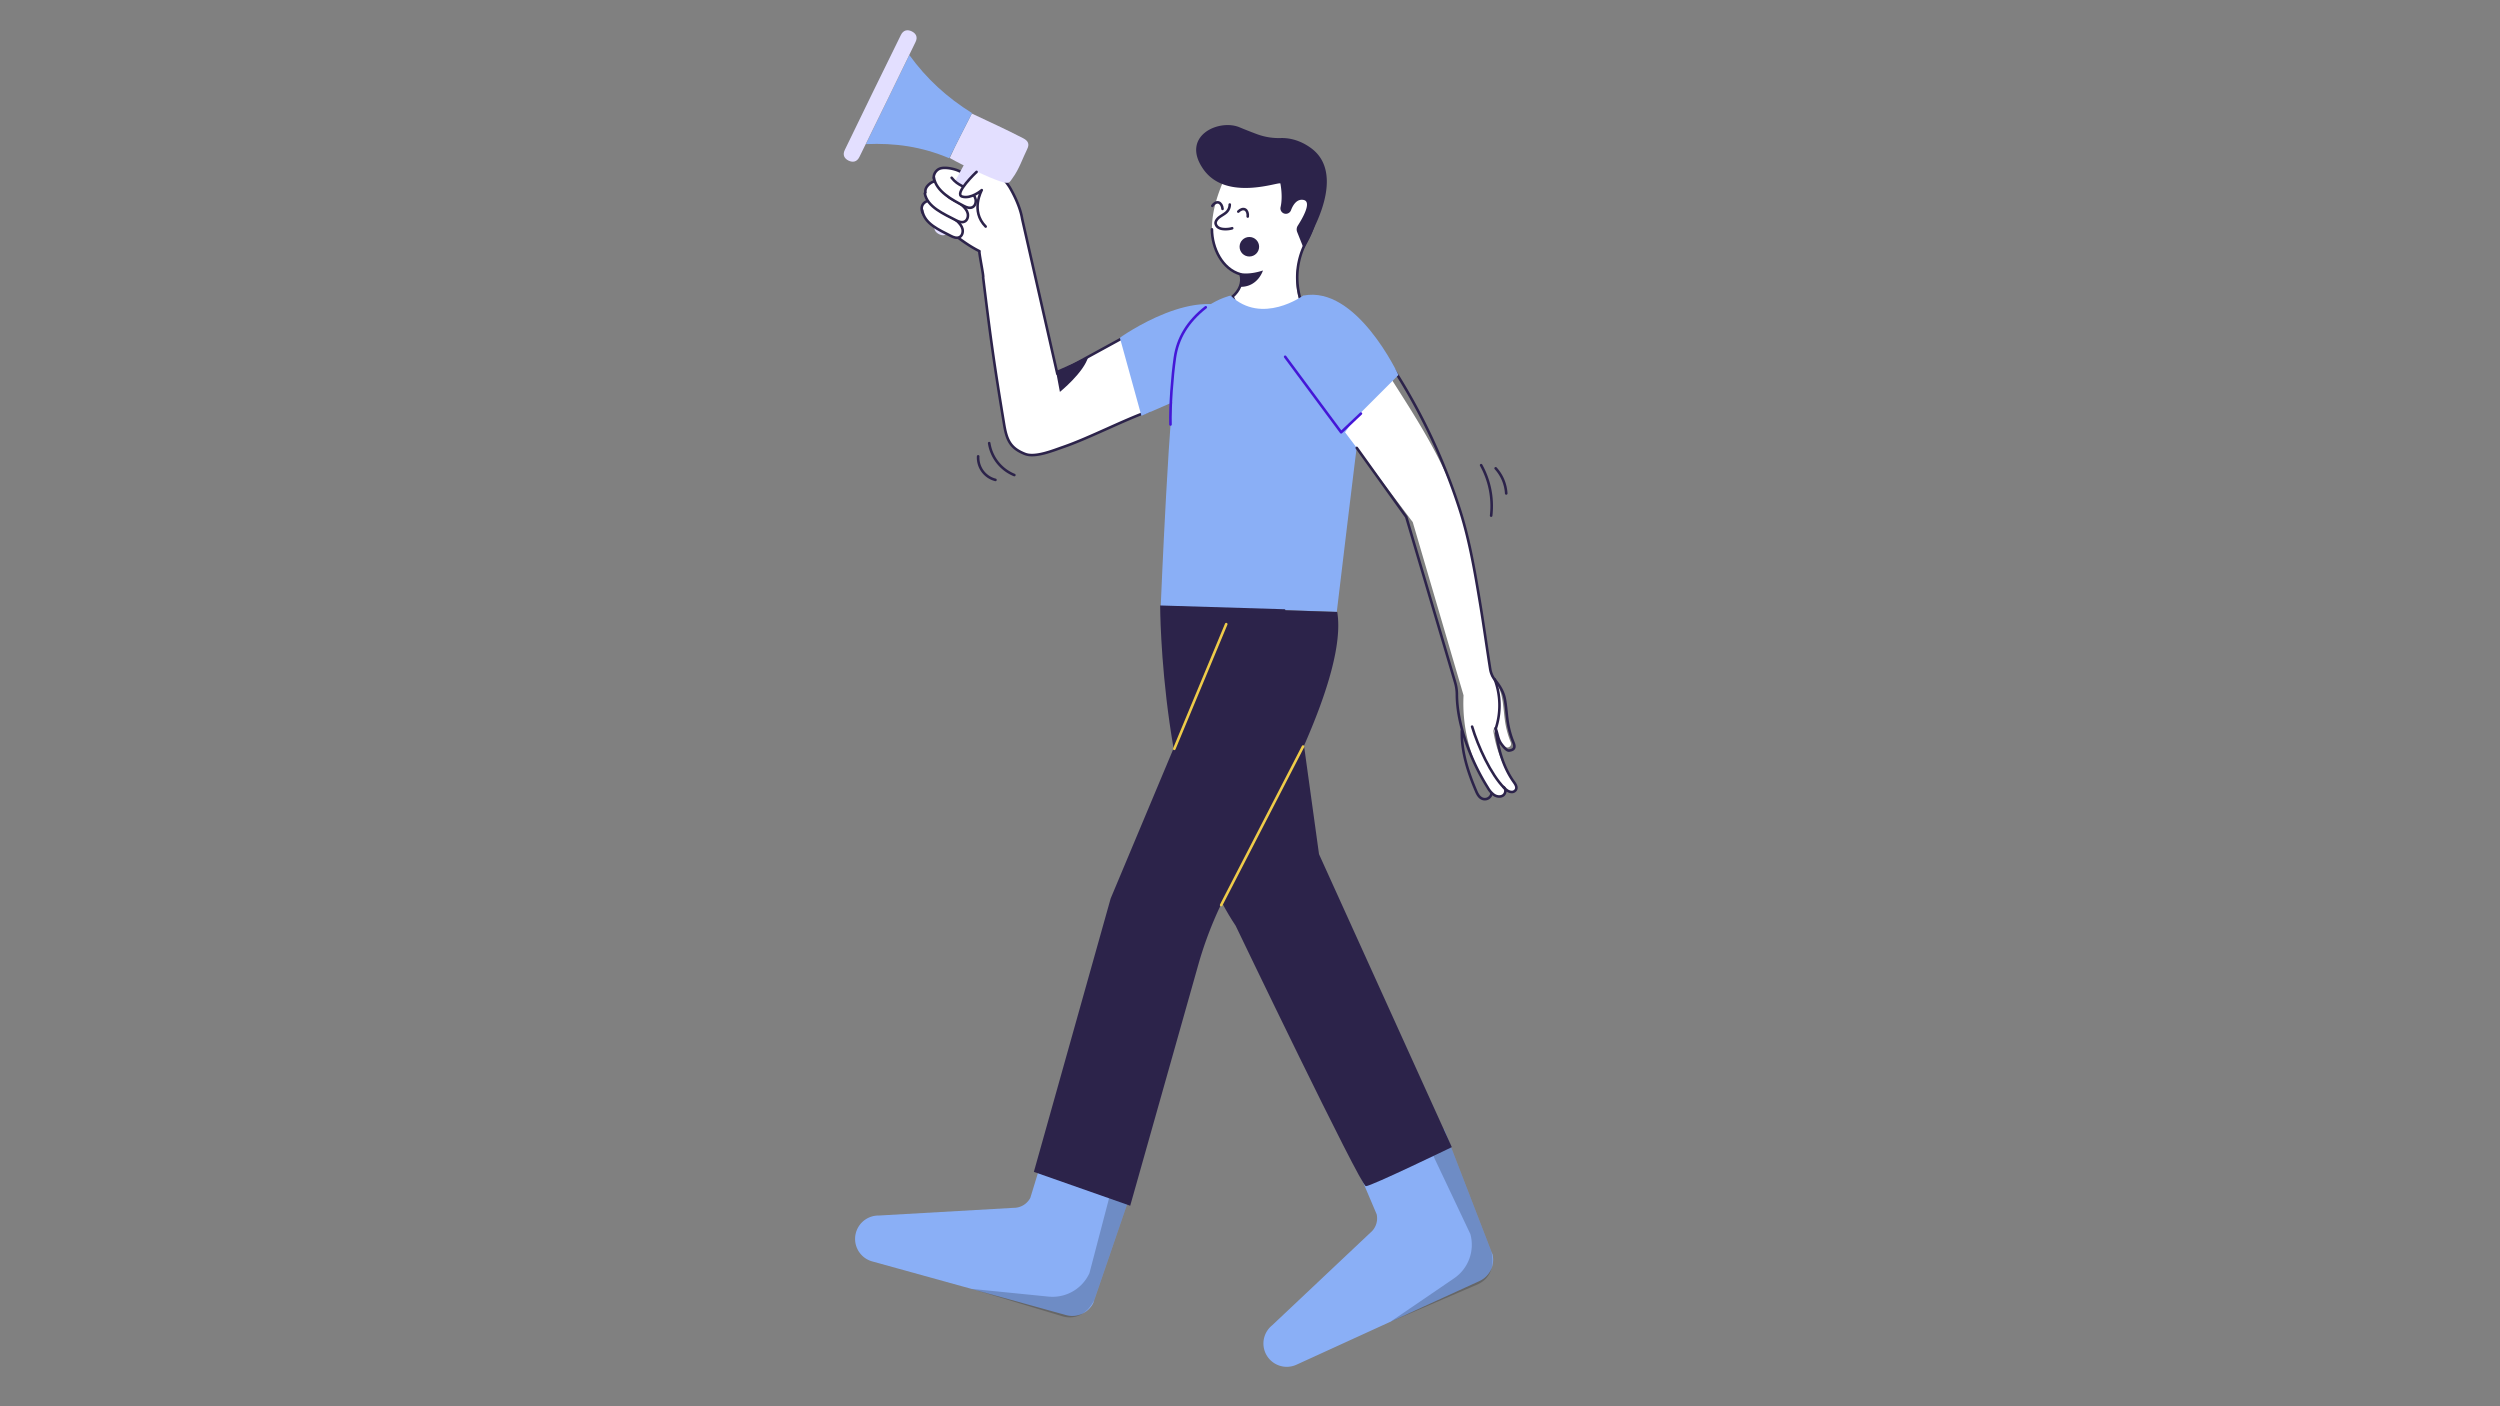 <svg id="Layer_1" data-name="Layer 1" xmlns="http://www.w3.org/2000/svg" viewBox="0 0 1920 1080">
  <rect x="0" y="0" width="1920" height="1080" fill="#808080" stroke="none"/>
  <title>Traced Tshirt</title>
  <path d="M865,258l-53,29L785,168c-1.2-7.65-5.28-16.78-9.16-23.48s-16.12-20.65-22.74-16.62c-5.1,3.1-7.1,8.1-7.62,8-4.12-.56-4.85-2.5-8.56-4.37s-11-3.42-14.94-2.1-6.48,6.79-3.64,9.82c-2.92.08-6.85,3.42-7.52,6.27s.81,7,3.4,8.41c-3,.34-5.77,2.18-6.28,5.19a7.3,7.3,0,0,0,3.93,7.58c15.41,7.38,25.07,18.65,40.38,26.23-.74,0,3.52,20,2.78,20,6,49.08,8.55,67,16,112.18,2,12.42,4.54,19,16.27,23.55,7.8,3,21.52-2.69,29.43-5.42,19.65-6.78,46.28-20.64,65.88-27.57C876.14,288.61,871.48,285.05,865,258Z" fill="#fff" stroke="#2c234a" stroke-linecap="round" stroke-linejoin="round" stroke-width="2"/>
  <path d="M936.19,293.37l-59.58,26-16.56-60s61.89-44.22,93.6-17" fill="#8aaff6"/>
  <path d="M1122.68,561.24c-.39,15.81,4.69,31.7,10.94,46.23,1,2.39,2.34,4.94,4.75,5.92a5.24,5.24,0,0,0,7-6.35" fill="none" stroke="#2c234a" stroke-linecap="round" stroke-linejoin="round" stroke-width="2"/>
  <g>
    <path d="M803.19,881.1,791.3,919.93a14.4,14.4,0,0,1-12.93,7.69l-103.46,5.91a17.93,17.93,0,0,0-16.34,10h0a17.93,17.93,0,0,0,11.29,25.23L818.8,1010a18,18,0,0,0,20.79-9.19l33.47-97.62Z" fill="#8aaff6"/>
    <g opacity="0.2">
      <path d="M857.69,897.58l-21,80.21a31.19,31.19,0,0,1-31.45,18l-59.09-5.94,69.61,21c10.57,3.2,19.78-2.4,24.59-12.34l32.75-95.4Z"/>
    </g>
  </g>
  <g>
    <path d="M1041.41,895.25l15.89,37.38a14.38,14.38,0,0,1-5,14.2l-75.39,71.1a17.92,17.92,0,0,0-6.08,18.16h0a17.93,17.93,0,0,0,24.87,12l140.55-64.26a17.93,17.93,0,0,0,10-20.4L1109.1,867.2Z" fill="#8aaff6"/>
    <g opacity="0.2">
      <path d="M1093.74,872.81l35.49,74.94a31.17,31.17,0,0,1-12.49,34l-49.06,33.47,66.84-28.67c10.15-4.35,13.6-14.57,10.89-25.27l-36.31-94.1Z"/>
    </g>
  </g>
  <path d="M946.62,227.79c5.16-4.46,8.06-10.59,6.14-17.13-14.06-3.88-21.94-20-22-34.54s4.83-28.65,10.94-41.89c6.35-13.77,29.32-20,42.71-12.88,0,0,33.92,9.47,24.85,49.64a51.37,51.37,0,0,1-5.45,13.6A58.62,58.62,0,0,0,995.53,212c-.3,8.28.84,17.6,5.62,25.17,0,0-2.78,23.37-39.72,24.43S946.62,227.79,946.62,227.79Z" fill="#fff"/>
  <path d="M1001.44,238c-6.68,15.29-24,25.17-40.58,23.11l-14.24-33.33c5.16-4.46,8.06-10.59,6.14-17.13-14.06-3.88-21.94-20-22-34.54" fill="none" stroke="#2c234a" stroke-linecap="round" stroke-linejoin="round" stroke-width="2"/>
  <path d="M941.74,134.23c6.35-13.77,29.32-20,42.71-12.88,0,0,33.92,9.47,24.85,49.64a62,62,0,0,1-5.66,13.84,57.72,57.72,0,0,0-7,34.6,69,69,0,0,0,4.5,17.69s-3.58,22.37-39.56,24.72" fill="none" stroke="#2c234a" stroke-linecap="round" stroke-linejoin="round" stroke-width="2"/>
  <path d="M953,209.73s6.46,1.46,16.95-2c0,0-3.84,12.72-17.4,12.57A17.65,17.65,0,0,0,953,209.73Z" fill="#2c234a"/>
  <path d="M944.45,157.09a8.16,8.16,0,0,1-2.3,5.64c-1.37,1.57-5.11,3.34-6.58,4.82-1.08,1.08-2.1,2.45-2,4a4.8,4.8,0,0,0,2.87,3.59c2.38,1.24,7.32,1,9.87.15" fill="none" stroke="#2c234a" stroke-linecap="round" stroke-linejoin="round" stroke-width="2"/>
  <path d="M951,162.51c1.64-1.75,3.77-2.41,5.26-1.62s2.29,3,2,5.42" fill="none" stroke="#2c234a" stroke-linecap="round" stroke-linejoin="round" stroke-width="2"/>
  <path d="M931.05,158.11c1.27-2,3.23-3.09,4.85-2.61s2.83,2.47,3,4.93" fill="none" stroke="#2c234a" stroke-linecap="round" stroke-linejoin="round" stroke-width="2"/>
  <path d="M983.35,140.94c-.33-1.87-41.44,14.37-59.2-11S936,91,952.06,97.8c4.2,1.77,9,3.63,13.25,5.22a48,48,0,0,0,18.22,3c5.71-.17,14.33,1.07,23.5,7.83,16.07,11.84,14.38,33.83,4.23,56.67-11.68,26.28-10.29,19.57-10.29,19.57l-4.72-11.84a5.4,5.4,0,0,1,.48-5c3.46-5.36,11.08-18.36,4.38-19.7-5.14-1-8.1,3.89-9.62,7.9a4.21,4.21,0,0,1-6,2.22h0a4.19,4.19,0,0,1-2-4.63C984.22,155.85,984.93,149.86,983.35,140.94Z" fill="#2c234a"/>
  <path d="M1000.87,227s-31.73,23-55.8,0c0,0-33.92,7.66-40.49,42.67s-13.13,195.85-13.13,195.85l135.21,4.38s15.07-126.41,18-147.71C1051.2,274.07,1033.69,239.05,1000.87,227Z" fill="#8aaff6"/>
  <circle cx="959.5" cy="189.5" r="7.5" fill="#2c234a"/>
  <path d="M1033,332l52,69,39,133a121.75,121.75,0,0,0,18.6,70.9,17.34,17.34,0,0,0,4.84,5.6c2.08,1.36,5,1.77,7,.34s2.4-5,.31-6.33c1.65,1.74,3.42,3.55,6,3.73a3.6,3.6,0,0,0,3.37-1.62c1.21-2-.2-4.2-1.47-6a90,90,0,0,1-16.05-41.32,36.48,36.48,0,0,0,5.5,10.13,22,22,0,0,0,3.85,4,2.79,2.79,0,0,0,4.35-3.21,68.89,68.89,0,0,1-4.16-14.48c-1.09-6.36-1.28-12.85-2.49-19.19s-3.58-12.71-8.24-17.18c-2.9-17.45-5.61-37.59-8.5-55.05-4.26-25.68-8.56-51.49-16.83-76.18-12.57-37.53-34-69.37-55.17-102.79-.15,1.28-.3.56-.45,1.84" fill="#fff"/>
  <path d="M1042,344l38,53,37.44,126.73a34,34,0,0,1,1.45,9.49c.06,23.92,11.24,51.85,23.71,71.68a17.34,17.34,0,0,0,4.84,5.6c2.08,1.36,5,1.77,7,.34s2.4-5,.31-6.33c1.65,1.74,3.42,3.55,6,3.73a3.6,3.6,0,0,0,3.37-1.62c1.21-2-.2-4.2-1.47-6-8.68-12.14-12.25-26.49-14.05-41.32,1.7,4.33,1.73,8.39,4.5,12.13,1.1,1.49,4,5.23,5.85,5,5.06-.51,4.44-3.55,3.35-6.21a68.89,68.89,0,0,1-4.16-14.48c-1.09-6.36-1.28-12.85-2.49-19.19-.94-4.91-3.77-9.84-7.17-13.89a18.19,18.19,0,0,1-4-8.83c-2.56-16.08-5-33.87-7.6-49.51-4.26-25.68-8.56-51.49-16.83-76.18a461.76,461.76,0,0,0-49.17-103.79" fill="none" stroke="#2c234a" stroke-linecap="round" stroke-linejoin="round" stroke-width="2"/>
  <path d="M991,280l39,52,44-44s-32-69-73-61" fill="#8aaff6"/>
  <polyline points="987 274 1030 332 1045.19 317.61" fill="none" stroke="#4417d7" stroke-linecap="round" stroke-linejoin="round" stroke-width="2"/>
  <path d="M1155.47,605.36C1145,595,1135,573,1130.58,558.05" fill="none" stroke="#2c234a" stroke-linecap="round" stroke-linejoin="round" stroke-width="2"/>
  <path d="M1148.69,559.75a57.25,57.25,0,0,0-.71-38" fill="none" stroke="#2c234a" stroke-linecap="round" stroke-linejoin="round" stroke-width="2"/>
  <path d="M898.93,326c-.35-14.83,1.3-36.75,3.4-51.43S912,247,926,236" fill="none" stroke="#4417d7" stroke-linecap="round" stroke-linejoin="round" stroke-width="2"/>
  <path d="M946.36,467.32,853,690,794,900l74,26,52.21-184.81a292.32,292.32,0,0,1,29.18-68.45C979.47,621.49,1035.08,518.49,1027,470Z" fill="#2c234a"/>
  <path d="M891,465s0,159,58,246c0,0,96,200,100,200s66-30,66-30L1013,656,987,467.92Z" fill="#2c234a"/>
  <line x1="901.85" y1="575.11" x2="941.74" y2="479.34" fill="none" stroke="#efcc4a" stroke-linecap="round" stroke-linejoin="round" stroke-width="2"/>
  <line x1="937.85" y1="695.11" x2="1000.74" y2="573.34" fill="none" stroke="#efcc4a" stroke-linecap="round" stroke-linejoin="round" stroke-width="2"/>
  <g>
    <path d="M721.29,179.89c3.21,1.59,6,1,7.9-3.57a411.64,411.64,0,0,1,22.4-44.69c-3.66-1.9-7.28-3.76-11-5.49-7.94,14.39-16.41,30.24-22.2,45C716.55,175.73,718.07,178.3,721.29,179.89Z" fill="#e3dfff"/>
    <path d="M729.39,121.32c10.49,6,29.48,14.85,38.86,18,7.39,2.48,7,.58,9.62-2.88,4.65-6.25,7.7-15.2,11-21.91,1.85-3.7.93-6.3-3-8.32-12.31-6.4-26.57-12.93-39.5-19C740.72,98.6,734.61,109.72,729.39,121.32Z" fill="#e3dfff"/>
    <path d="M665,110.68c22.58-1,43.17,2,64,10.86,5.68-11.64,11.64-23.15,17.53-34.69-19.23-12-34.83-26.18-48.15-44.59Q681.71,76.49,665,110.68Z" fill="#8aaff6"/>
    <path d="M651.72,123.37c3.09,1.49,6.33,1.17,8.3-2.82,14.23-28.84,29-59.34,43.1-88.26,2-4,.13-6.75-2.94-8.23s-6.34-1.18-8.3,2.81c-14.2,28.88-29.11,59.31-43.09,88.29C646.87,119.15,648.63,121.88,651.72,123.37Z" fill="#e3dfff"/>
  </g>
  <path d="M708.27,161.54c1.73,10.46,13,14.93,22,19.66,2,1.06,4.44,1.94,6.49,1,2.21-1,3-3.91,2.47-6.28s-2.26-4.3-4-6c-4.21-4.2-9.24-3.87-14.37-10.4" fill="#fff" stroke="#2c234a" stroke-linecap="round" stroke-linejoin="round" stroke-width="2"/>
  <path d="M710.27,148.54c1.73,10.46,15,15.93,24,20.66,2,1.06,4.44,1.94,6.49,1,2.21-1,3-3.91,2.47-6.28s-2.26-4.3-4-6c-4.21-4.2-9.24-3.87-14.37-10.4" fill="#fff" stroke="#2c234a" stroke-linecap="round" stroke-linejoin="round" stroke-width="2"/>
  <path d="M717.27,136.54c1.73,10.46,14,16.93,23,21.66,2,1.06,4.44,1.94,6.49,1,2.21-1,3-3.91,2.47-6.28s-2.26-4.3-4-6c-4.21-4.2-9.24-3.87-14.37-10.4" fill="#fff" stroke="#2c234a" stroke-linecap="round" stroke-linejoin="round" stroke-width="2"/>
  <path d="M750,132s-18,17-11,19,15-5,15-5-9,16,3,28" fill="#fff" stroke="#2c234a" stroke-linecap="round" stroke-linejoin="round" stroke-width="2"/>
  <path d="M811,285l3,16s18.52-15,21.76-27Z" fill="#2c234a"/>
  <path d="M759.7,340.33A31.62,31.62,0,0,0,779,364.84" fill="none" stroke="#2c234a" stroke-linecap="round" stroke-linejoin="round" stroke-width="2"/>
  <path d="M751.22,350.48a17.69,17.69,0,0,0,13.27,18.08" fill="none" stroke="#2c234a" stroke-linecap="round" stroke-linejoin="round" stroke-width="2"/>
  <path d="M1137.51,357.26A64.67,64.67,0,0,1,1145.2,396" fill="none" stroke="#2c234a" stroke-linecap="round" stroke-linejoin="round" stroke-width="2"/>
  <path d="M1148.67,359.67a31.25,31.25,0,0,1,8.11,19.28" fill="none" stroke="#2c234a" stroke-linecap="round" stroke-linejoin="round" stroke-width="2"/>
</svg>
